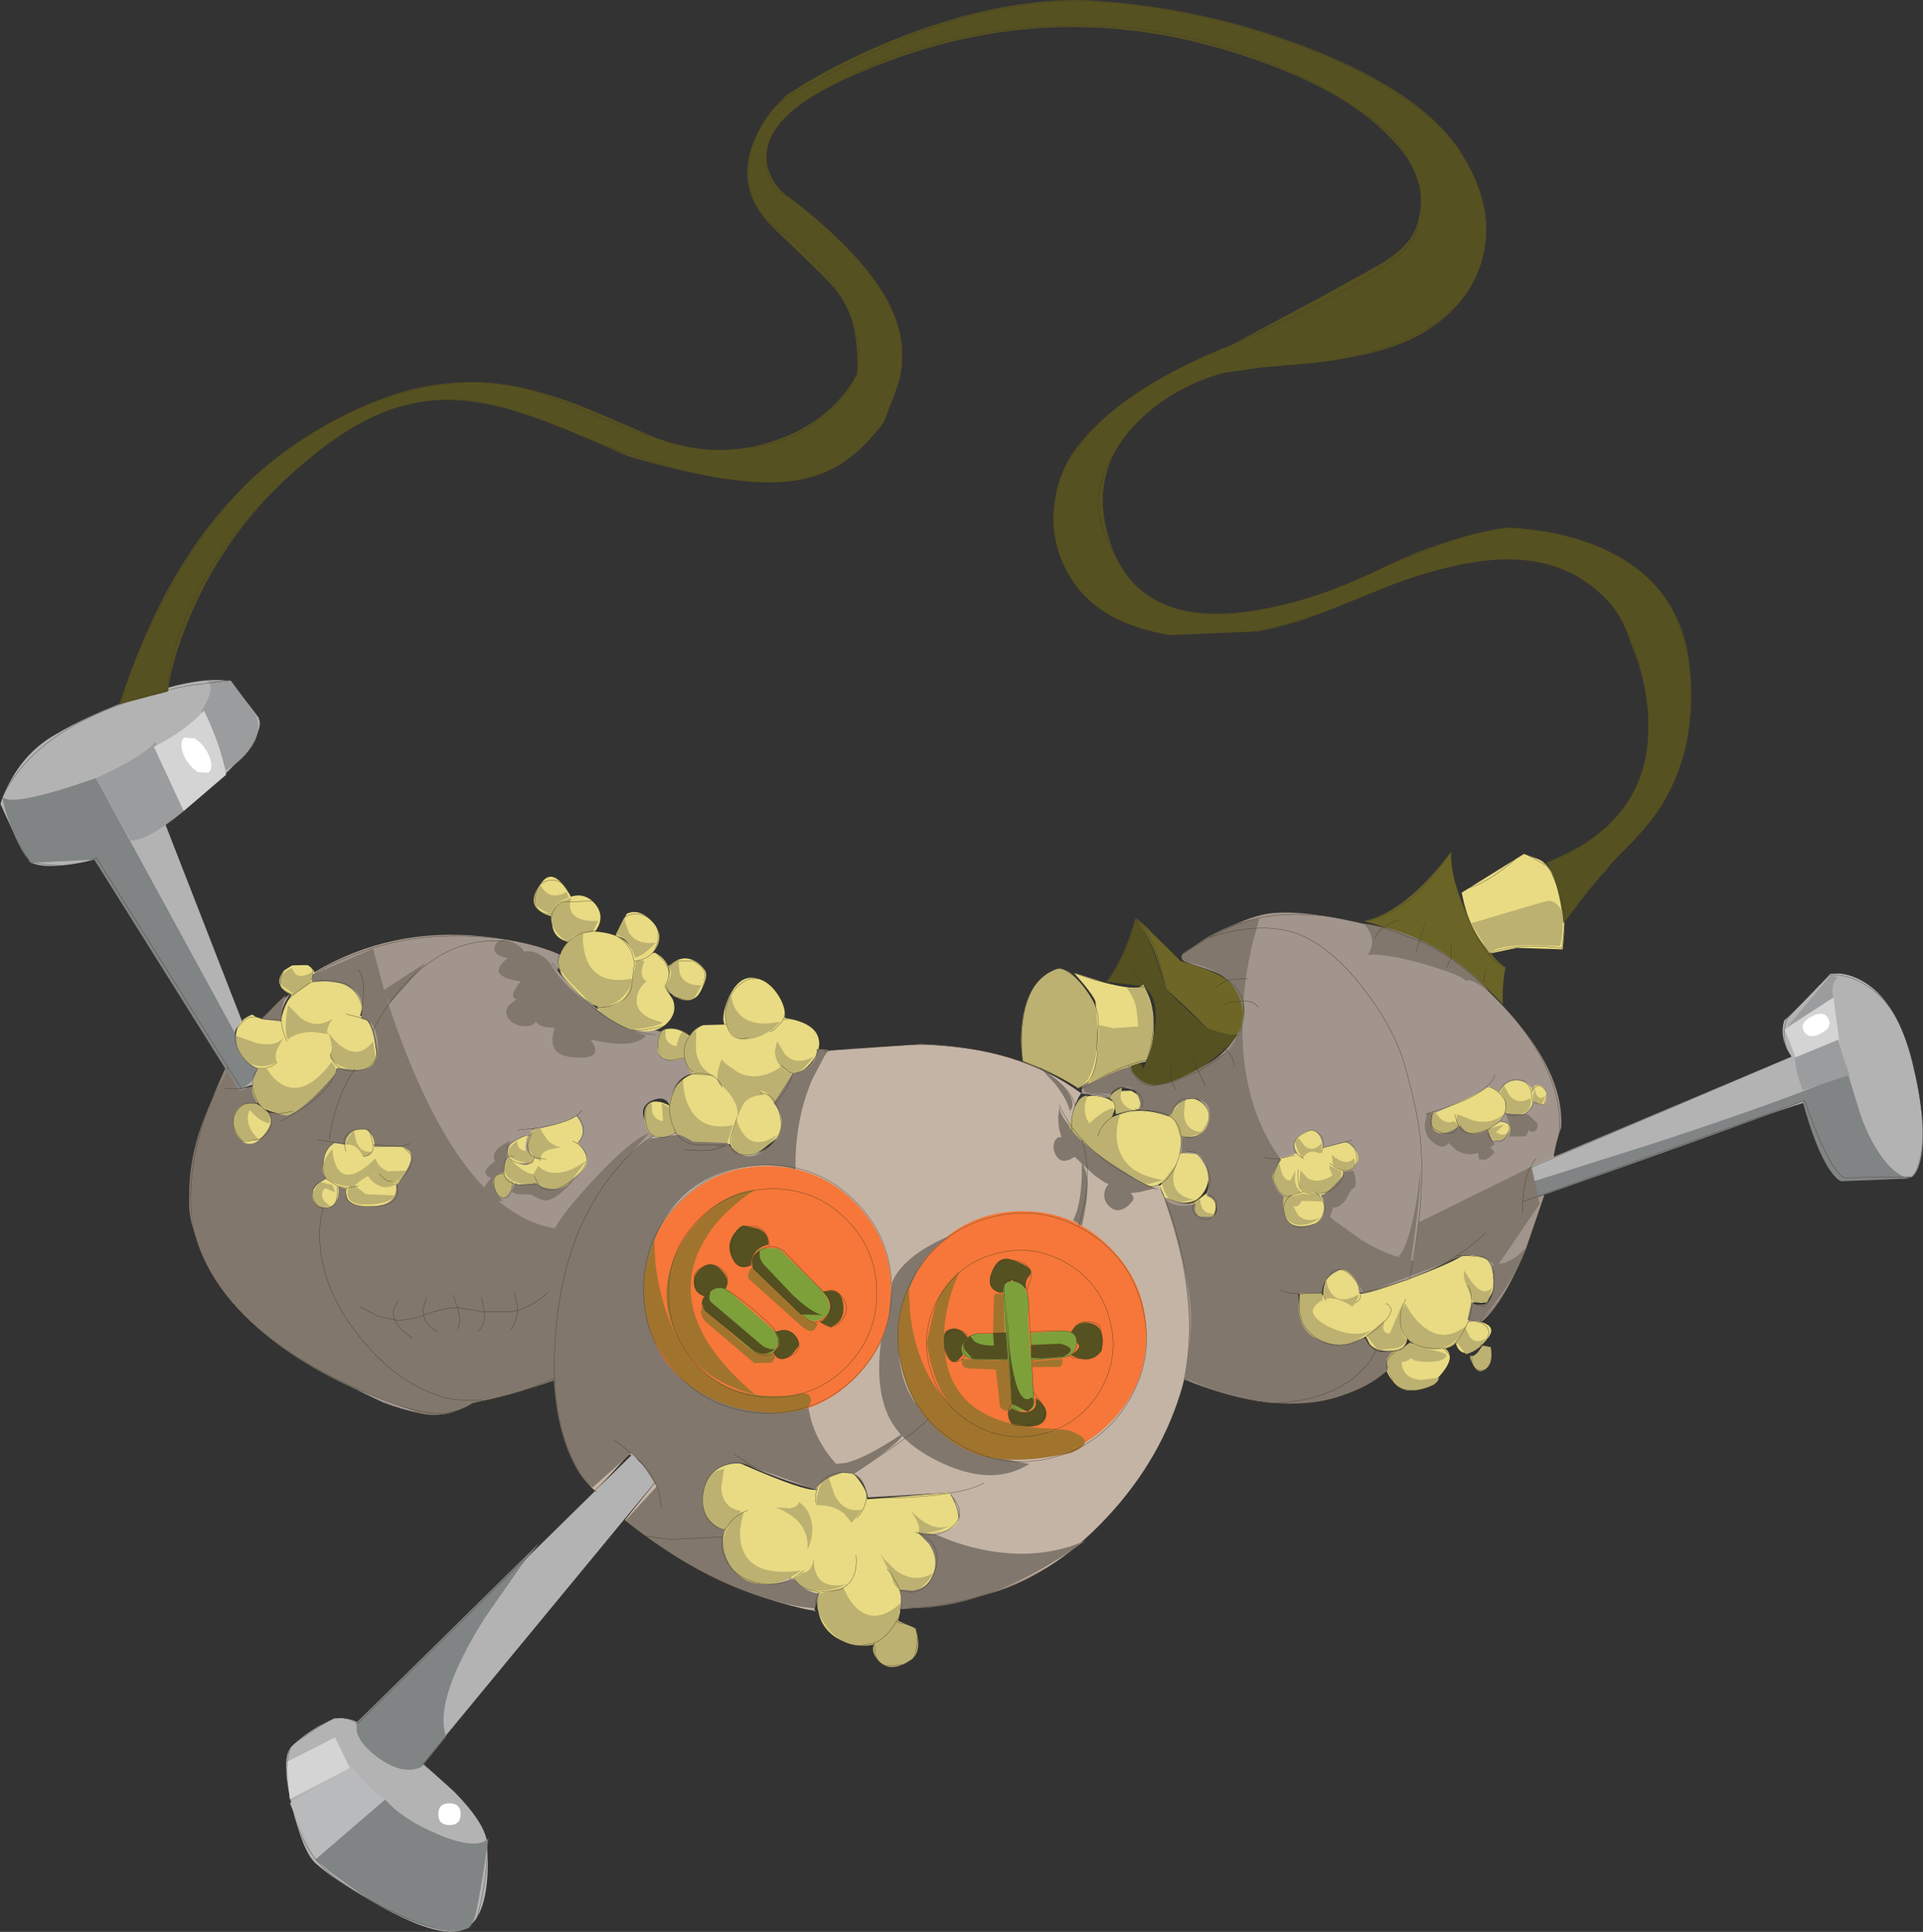 <svg viewBox="0 0 318.39 319.9" xmlns="http://www.w3.org/2000/svg" xmlns:xlink="http://www.w3.org/1999/xlink"><rect x="0" y="0" width="318.39" height="319.9" fill="#333333" stroke="none"/><use transform="translate(.02 .005)" width="318.35" height="319.9" xlink:href="#a"/><defs><g id="a"><path d="M12.45 75.2 29.8 74q16.3.55 26.5 8.15-.65.7-1.3 3.05-.3 1.15-.45 2.2l3.4 3.7q4.45 4.15 9.8 6.45L69 96.9l1.25 3.05q1.5 3.85 2.45 7.95 3.2 12.9.4 22.6-3.4 12.05-12.5 21.8-9.5 10.25-20.9 13.05-4.2 1.2-9.1 1.85l-4.1.35-.6-3q3.2.8 4.6-1.25 1.75-2.55 1.85-3.7.3-2.4-3.1-4.7 2.65.55 4.9-.6 2.05-1.05 1.9-2.25-.1-.9-.75-2.45l-.7-1.35-13.6.8q-.95-4.15-3.8-4.15-3.55 0-4.6 2.85-2.7-.55-7-2.15-3.8-1.45-5.3-2.5l-.85.05-2.7 1.05q-2.75 1.5-2.85 3.55-.1 2.8.5 4.25.75 1.75 3 2.4-1.65 3.95 2.05 7.65 1.65 1.65 4.15 1.4l5.05-1.25q1.7 2.35 4.1 2.35l-.45 1.35q-.4 1.4 0 2-16.75-3.3-31.55-15.1l4.75-6q-1.1-3.8-4.1-4.9l-5.55 6.15q-1.15-1-2.5-3.2-2.7-4.45-3.7-10.4-.5-3.55-.5-8.55 0-10 2.55-17.1 2.85-7.95 6.35-12.55 2.7-3.6 7.45-7.1 1.4.6 3.5-.5l2.05 1.65q2.8 1.4 6.65.45.75 1.4 1.45 1.6l2.65-.2q2.4-.3 3.85-2.35 1.65-2.45.15-5.7 1.75-2.4 2.65-5.1 3.65-.8 4-3.8" fill="#c4b4a6" fill-rule="evenodd" transform="translate(122.7 98.9)"/><path d="M24.85 114.8q0 8.5-6 14.5-6 6.05-14.55 6.05-8.5 0-14.5-6.05-6-6-6-14.5 0-8.55 6-14.55 6-6.05 14.5-6.05 8.55 0 14.55 6.05 6 6 6 14.55M61.05 107.65q6.05 6 6.05 14.5t-6.05 14.55q-5.95 6-14.5 6-8.5 0-14.5-6Q26 130.65 26 122.15t6.05-14.5q6-6 14.5-6 8.55 0 14.5 6" fill="#f67739" fill-rule="evenodd" transform="translate(122.7 98.9)"/><path d="M1.65 110.55q-2.2 1.25-3.35-1.6-.7-1.9.55-3.6 1.05-1.45 1.7-1.3l2.25.5q1.8.75 1.7 2.65-1.85.4-2.55 1.9-.3.75-.3 1.45M13.55 114.95l1.5-.15q1.55.2 1.8 2.05.5 3-2.05 4l-1.75-.8q1.15-.65 1.6-2.1.3-.85-.4-2.05l-.7-.95M-2.75 114.65l-1.6-.15-1.75 1.25q-1.75-.6-1.75-2.35 0-1.5 1.4-2.45 1.45-1.1 2.9.2 2.05 1.9.8 3.5M6.8 121.35q1.35-.05 2.15.9.8 1 .55 1.75l-.85 1.1q-.65.8-1.55 1-1.15.25-1.8-1l.85-1 .1-.55-.6-1.95 1.15-.25M47.1 113.8l.05.7-2.4-1.45-1.4 2.1q-.85 0-1.5-.45-1.25-.95-.25-3.25.95-2.2 2.7-1.9l1.1.35q3.35 1.25 2.35 2.4-.6.65-.65 1.5M57.9 120.2q2.55.65 1.75 4.6-1.9 2.4-5.1.65 1.95-1.15 1.15-1.9l-1.15-1.75.75-1.05q1.05-.95 2.6-.55M37.5 122.55l-.65 1.6q.8.45-.8 2.05-1.2 1.2-2.15-1.15-1-2.4.1-3.6 1.9-1.1 3.5 1.1M44.75 133.85l.55.65q.8.6 2 .45 1.9-.35 1.45-2.4 2.2 1.6 1.7 3.2-.65 2.3-5.55 1.25-.95-1.25-.65-2.35l.5-.8" fill="#565121" fill-rule="evenodd" transform="translate(122.7 98.9)"/><path d="M35.5 150.25q.8 2.2.25 3.05-.7 1.05-3.05 1.55-2.25.55-3.45.05 5.1 3.4 1.9 8.05-2.05 3-4.8 1.45l.1 1.1-.15 2.6q-.75 3.8-4.05 4.7-4.2 1.15-7-.85-3.05-2.2-2.5-7.05-1.7-.4-3.3-1.6l-1.3-1.1q-.9.75-2.55 1-3.4.5-7.3-2.3-2.85-3.75-.6-7.05l.3-.35q-.9.5-1.55.45-1.05-.15-2.1-2.4-1-2.2-.8-3.45.4-1.7 1.9-3.2 2.05-1.9 4.6-1.4 10.8 4.75 12.55 4.25.1-1.55 1.95-2.4 1.4-.6 2.95-.6 1.05 0 2.25 1.8 1.2 1.7 1.1 2.8l13.75-1.1.9 2" fill="#e8db83" fill-rule="evenodd" transform="translate(122.7 98.9)"/><path d="M28.9 170.75q1.1 3.95-.8 5.2-3.4 2.3-5.35.15-1.1-1.15-.9-2.35l.4-.95q1.1-.15 2.1-1.25l1.25-2.25 3.3 1.45" fill="#bcb170" fill-rule="evenodd" transform="translate(122.7 98.9)"/><path d="M7.2 69.65q6 .95 5.7 4.6-.15 1.45-1.35 2.9Q10.3 78.65 8.8 79l-3.35 4.6q2.25 3.65.35 6-4 3.4-6.2 2.5l-1.15-.95-.3-.6-3.45.1-2.95-.2q-2.9-.7-3.4-4.65-.5-3.75 1.65-5.7 1.15-1 2.3-1.25-2.85-1.75-1.75-4.3 1.05-3.05 3.15-3.7l3.5-.1q-.55-1.6.8-4.6Q-.45 62.9 1.8 63q2.35.1 4.1 2.55 1.55 2.25 1.3 4.1" fill="#e8db83" fill-rule="evenodd" transform="translate(122.7 98.9)"/><path d="M-15.75 86.9q-.55-3.45 1.65-3.4 1.1 0 2.3.75l-.1 1.35q.1 1.65.9 3.05-4.2 2.15-4.75-1.75M-9.25 76.3l-2.35.4q-2.35-.1-2.4-2.45-.15-2.6 1.95-2.8 1.9-.2 3.55 1.2-1.9 2.2-.75 3.65M72.95 88.5q.4 1.7-.25 3.9-.65 2.1-2 3.55-1.45 1.6-2.95 1.6-10.5-4.85-13-9.85-.1-1.5.4-2.85 1-2.8 4.2-2.2 3.15.6 2.3 2.65l-1.05 1.55.15-.2q.85-.65 1.95-1.05 3.5-1.3 8.05.35 1.75.65 2.2 2.55" fill="#e8db83" fill-rule="evenodd" transform="translate(122.7 98.9)"/><path d="M70.1 99.6q-.15-.95-.95-2.05 2-1.45 3.5-5.55 2.7-.9 4.1 1.25.65.95.65 2.5 0 1.9-1.3 3.4-1.15 1.35-3.7 1.05l-2.3-.6M71.45 84.6q.9-1.45 2-1.65 1.4-.25 2.7.6 1.4.95 1.4 2.4 0 1.6-.75 2.6-.85 1.05-2.25.9-1.2-.1-1.85-.7l-.35-.55q0-1.75-1.6-2.25l.7-1.35M61.2 82.95l.7-1.15 2.65-.1q2.7 1.4 1.15 3.15l-3.5.65-1-2.55" fill="#e8db83" fill-rule="evenodd" transform="translate(122.7 98.9)"/><path d="m75.05 100.25 2.05-1.6q.7-.35 1.2 1.1.55 1.4.05 2.4t-1.1 1q-.65 0-1.9-1.15-1.1-1-.8-1.5l.5-.25" fill="#e8db83" fill-rule="evenodd" transform="translate(122.7 98.9)"/><path d="m-14.5 146.8-38.2 46.3 5.2 4.7q5.2 5.3 5.45 8.6.9 15.45-6.8 14.55-4.6-.5-12.45-5.1-6.15-3.55-9.1-6.15-2.15-1.85-4-9.55-1.9-8.05 0-9.9 1.7-1.7 4.5-3.35l2.5-1.25 1.3-.05q1.5.1 2.5.65 3.6-3 45.6-44.35l1.75 1.85q1.75 2.1 1.75 3.05" fill="#b3b3b4" fill-rule="evenodd" transform="translate(122.7 98.9)"/><path d="m47.45 119.25 1.1 14.25q0 1.25-1.75 1.25-2.75 0-2.5-1.9l-.95-17.7.15-1.1q.5-1.1 2.05-.65 2.55.65 1.9 5.85M2.65 108.3q.05-.45 1.85-.55l1.75.1 7.3 7.1q1.9 2.7.5 4-1.45 1.25-2.9.75-6.35-5.05-7.6-6.5-1-1.1-1.15-1.9-.2-.9.25-3M-5.45 115.45q.65-1.1 1.9-1.15l1.1.2 8.1 7.1.5.95q.3 1.15-.7 2.25-1.55 1.75-2.8.8l-8.4-7.5q-.75-1.05.3-2.65" fill="#7da03b" fill-rule="evenodd" transform="translate(122.7 98.9)"/><path d="m44 121.95.3 4.4-5.9-.15q-2.45-.6-1.75-2.5.3-.8 1.15-1.35l.8-.4H44M47.9 121.8l5.75-.35.9.2q.9.45 1 1.55.15 1.75-1.9 2.7l-5.55.45-.2-4.55" fill="#7da03b" fill-rule="evenodd" transform="translate(122.7 98.9)"/><path d="m72.9 59.45 4.5-2.95q5.2-3.1 8.95-3.95 5.1-1.1 15.7 1.3 11.55 2.6 16.85 7.05 17.6 14.85 16.85 26.9-1.2 3.55-1.2 5.15l-3.65 1.25-.7 2.3q-.7 2.5-.6 3.6l3.4-1.15-3 8.7q-3.75 9.25-7.3 12.2l-2.5.25.9-3.15q2.6 1.2 3.25-1.15.75-2.7-.2-4.85-1.3-2.95-5.4-1.85-4.5 2.55-10.35 4.55-5.3 1.8-6.1 1.5-.15-3.9-3.25-3.9-1 0-1.9 1.05-1.05 1.15-1.15 2.7l-3.3.4-.6-.15v1.7q.1 2 .9 3.45 2.4 4.7 10.05 2.3.65 1.3 2.1 2.35l2.9-.25q-.5.2-.85.7-.7 1-.2 2.6-5.6 4.05-11.3 5.05-9.55 1.6-22.4-3.65 2.75-12.45-3.3-30.15 2.9 1.4 5.05.9l-.25 1q.15 1.15 2 1.6 1.35.15 1.9-.9.45-.95.05-1.7l-1.65-1.6q.75-2.7-.3-4.55-.85-1.55-1.5-1.9l-2.65-.2.2-2-.1-.85q3.15 1.05 4.45-1.85.95-2.05-.85-3.65-1.75-1.6-3.2-.65-1.15.7-1.55 1.85l-.15 1q-3.45-1.1-5.75-1 .7-1.45.6-2-.15-1.05-2.45-1.55-2.1-.5-2.55.5l-.1 1.15-4.9-.8.25-1.5 7.85-3.3.3 1q.45 1.05 1.35 1.7 2.95 2 9.05-1.35 7.6-4.15 8-9.85.45-5.85-7.6-7.7-1.7-.55-2.35-1.2l-.25-.5" fill="#a1958d" fill-rule="evenodd" transform="translate(122.7 98.9)"/><path d="M88.95 92.8q.8.15 3.15-.8-.4-.5-.5-1.15-.15-1.35 1.7-2.25 1.75-.9 2.55.8.4.8.45 1.8l3.9-1q2.45 1.65 1.85 3.25-.7 1.55-2.35 1.55-.4 3.3-3.8 3.95 1 1.65.25 3.5-.85 2.15-3.95 1.7-2.85-.4-2.6-2.65l.8-2.15q-.9-.3-1.55-1.3-1.25-1.95.1-5.25M115 85.35q8.6-3.8 8.7-4.45 1.9 1 2.15 1.25.85.75.75 2.4-.1 1.8-2.8 3.3-2.65 1.55-4 .9-1.05-.5-1.2-1.1v-.45q-.35 2.35-2.6 1.4-1.55-.6-1.75-1.8-.15-1 .75-1.45" fill="#e8db83" fill-rule="evenodd" transform="translate(122.7 98.9)"/><path d="M129.6 80.25q1.5.55 1.55 2.3.1 1.75-1.05 2.65-.9.75-2.35.4l-1.25-.55q-.15-3-1.1-3.1 1.65-2.65 4.2-1.7M124.1 87.8l1.55-1q2.8.5 1.05 2.2-2.5 1.8-2.8.5l.2-1.7" fill="#e8db83" fill-rule="evenodd" transform="translate(122.7 98.9)"/><path d="m131.05 81.8.1-.5q.2-.55.7-.55.55 0 1.05.45l.5.85q0 2-.8 2-.4 0-.9-.45l-.4-.5-.25-1.3M92.5 115.65l3.9-.1q0-1.05.35-2.15.65-2.1 2.3-2.15 1.7-.1 2.6 1.5.65 1.1.65 2.4 0 .75 7.45-1.95 7.3-2.7 9.55-4.1l1.75-.15 1.7.2q1.8.75 1.9 4.95-.65 2.5-2.1 2.75l-1.3-.25-.85 3.55q-1.35 3.7-3.85 4.25-2.55.6-4.65-.45l-1.65-1.25q-.1 2.1-3.25 2.1-2 0-2.95-1.15l-.6-1.2q-1.65.75-3.65 1.1-3.95.7-5.45-1.35-1.6-2.05-1.9-4.5l.05-2.05" fill="#e8db83" fill-rule="evenodd" transform="translate(122.7 98.9)"/><path d="M116.55 124.4q1.75 1.25-.45 4-2.15 2.7-4.9 2.95-2.05.15-3.4-1.65-1.2-1.55-1.05-2.8.05-.8.65-1.55l.65-.55.8.25q1.05-.05 1.95-1.55l2.05.55 3.7.35M123.45 120.4q1.7.9-.55 3.1-.8.9-1.8 1.35-2.05.9-2.75-1.2 1.15-1.6 1.85-3.55l1-.2q1.2-.1 2.25.5" fill="#e8db83" fill-rule="evenodd" transform="translate(122.7 98.9)"/><path d="M122.7 128.1q-.9.3-1.6-1.15-.75-1.5-.15-1.35.7.15 1.75-1.7l1.4.25q.55 3.15-1.4 3.95" fill="#bcb170" fill-rule="evenodd" transform="translate(122.7 98.9)"/><path d="M193.75 96.05H182.4q-.35.15-1.35-1.35-1.9-3-4.95-11.05-5.6 1.7-26.8 9.2l-20.1 7.1.45-2.9q.6-2.9 1.25-2.85l43-18.15q-2.1-3-1.2-6 1.85-1.55 7.6-7.7l1.55-.05q1.9.2 3.7 1.2 5.8 3.2 8.35 13.5 2.5 10.25 1.45 15.7-.55 2.7-1.6 3.35" fill="#b3b3b4" fill-rule="evenodd" transform="translate(122.7 98.9)"/><path d="M107.25 52q5.15-2.95 10.3-9.9-.25 4.7 3.2 11.45 3.2 6.2 5.85 7.75-.65 2.6-.5 6.15-2.3-2.65-6.35-5.65-8-6.05-16.7-8.2l1.1-.25q1.45-.4 3.1-1.35" fill="#6b6427" fill-rule="evenodd" transform="translate(122.7 98.9)"/><path d="m65.3 53.1 1.8 1.5 5.65 5.65q8.45 2.2 10.15 5.8.8 1.7-.2 5.3-.8 2.75-5.75-.1-3.25-3.55-6.65-6.3-1.25-5.45-3.25-9.2L65.3 53.1" fill="#6d6627" fill-rule="evenodd" transform="translate(122.7 98.9)"/><path d="m66.6 64.4-6.15-.75Q63.35 60 65.3 53.1q2.35 2.55 5 11.85l6.65 6.3q4.45 1.65 5.35 1.05-.95 1.55-3.55 3.65-2.75 2.25-5.55 3.6-7.5 3.55-8.8-2.2 1.8-.65 2.2.7 1.15-2.65 1.75-5.65 1.1-6-1.75-8" fill="#565121" fill-rule="evenodd" transform="translate(122.7 98.9)"/><path d="M46.65 76.85q-.55-3.15-.1-6.6.9-6.95 5.7-8.7 1.85-.45 4.45 2.95 2.45 3.2 2.35 5.05l-.3 6.25q-.7 4.75-2.95 5.5-2.2-1.5-5.9-3.1l-3.25-1.35" fill="#bcb170" fill-rule="evenodd" transform="translate(122.7 98.9)"/><path d="m67 76.6-10.45 4.05q.85-.4 1.55-2.35 1.4-3.9.55-11.4-.35-.9-1.95-2.85l-1.6-1.85 4.9 1.55q5.15 1.4 6.6.65 1.35 2 1.65 5 .4 3.7-1.25 7.2M119.3 48.9l10.3-6.4 2.05.75q1.05.3 1.85 1.3 3.65 4.3 2.5 13.75l-7.6-.25-4.25.9q-3.7-3.8-4.85-10.05" fill="#e8db83" fill-rule="evenodd" transform="translate(122.7 98.9)"/><path d="M-114.1 23.05q6.15-3.7 14.6-6.65 9.9-3.45 14.95-2.5l4.7 6.05.2.75q0 1.1-.9 2.75-3.1 5.3-14.8 14.1l12.85 33-.85.55q-.75.85-.4 2.2.85 3.85 3.75 4.75-.75 1.05-.85 2.65l-1.9.65-23.9-38q-8.2 2-11.1.5-1.5-2.3-3.3-6.15l-1.6-3.45q.45-1.75 1.75-4 2.55-4.6 6.8-7.2" fill="#b3b3b4" fill-rule="evenodd" transform="translate(122.7 98.9)"/><path d="m-29.9 59.2-.5 2.65q3.5 4.25 7.95 7.25 3.6 2.45 5.1 2.55l2.55-.1 2 .5-.85 1.95q-.6 2.05 1 2.45l3.4-.15 1.55 2.55q-2.45.25-3.55 2.8l-.55 2.6q-.75-1.9-3-.9-3.05 1.35.3 5.8-11.6 8.25-15.25 25.2-1.8 8.5-1.3 15.35-10.7 3.5-13.35 3.5l-1.85 1.1q-1.25.65-2.6.9-3.8.65-10.5-1.9-16-7.5-23.25-14.85-5.35-5.45-8.1-13.8-1.85-5.7 1.15-15.8 1.6-5.5 4.05-10.6l.1-.2 2.65 3.3 1.6-.25 1.15 2.65q-3.6 0-4.05 2.45-.35 2.15 1.55 3.95 3.7.55 4.45-2.1.1-2.7.6-2.55 2.8 1.15 6.75-2.7 3.05-3 3.9-5.2 1.25 1.2 3.7.65 2.3-.5 2.6-1.6.35-1.15-.1-3.35-.55-2.7-2.15-4.9-.85-4.25-4.55-4.9-1.15-.2-2.45 0l-1.05.25q-.5-.55.1-1.65 12.55-7.5 27.9-5.95 7.7.8 12.9 3.05" fill="#a1958d" fill-rule="evenodd" transform="translate(122.7 98.9)"/><path d="m-79.25 69.65 4.55-4-.85 1.6q-.8 1.85-.4 2.75l-3.3-.35" fill="#a1958d" fill-rule="evenodd" transform="translate(122.7 98.9)"/><path d="m-79.95 84.15.6.2q.7.4 1.25 1.4.75 1.4-.95 3.35-1.65 2.05-3.45 1.05-1.75-1-1.55-2.9.2-1.6 1.35-3 .85-.95 1.85-.6l.9.5" fill="#e8db83" fill-rule="evenodd" transform="translate(122.7 98.9)"/><path d="M-63.1 69.25q2.35.6 2.75 7-.15 1.4-2.1 2.05-2 .65-4.05-.4l-3.8 4.8q-2.95 3.1-4.85 2.65-1.85.25-3.4-.5-3.15-1.5-1.6-6.5-2.9-1.55-3.4-4.7-.6-3.35 2.6-4.55 1.45 1.15 4.85.7.2-1.45 1.05-3 1.75-3.05 4.95-3.35 3.7-.4 5.9 1.7 2.1 2 1.1 4.1" fill="#e8db83" fill-rule="evenodd" transform="translate(122.7 98.9)"/><path d="m-75.7 61.8 1.35-.85 2.6-.05q1.75 1.1.95 2.85l-1.05.45q-1.3.7-2.3 1.75-3.65-1.45-1.55-4.15M-17.75 61.8l-.05.95q-.05 1.15-.5 2.1-1.3 3.05-5.15 3-2.1-.8-4.25-2.9-1.95-1.95-2.35-3.25-.05-1.8.75-3.5 1.65-3.4 6.05-2.75 4.5.6 5.45 3.55.45 1.45.05 2.8" fill="#e8db83" fill-rule="evenodd" transform="translate(122.7 98.9)"/><path d="M-18.95 52.4q2.1-.95 4.2 1.3 2.15 2.25.4 4.8-1.45 2.4-3.3 1.55-.55-3.65-3.15-3.95l1.85-3.7" fill="#e8db83" fill-rule="evenodd" transform="translate(122.7 98.9)"/><path d="m-17.85 59.7 3.6-.85q2.45 1.35 2.3 3.7-.1 1.2-.65 2.1l1.25 1.9q.9 2.25-1.05 4.1-2.65 2.35-7.4.2l-3-1.7-1.2-.9q3.95-.9 5.15-2.3t1-6.25M-28.5 57.1q-3.05-.7-2.8-3.85.15-2.35 2.4-3.4t3.95.2q1.5 1.2 1.65 2.75.05 1.35-.9 2.55-.9.1-2.7.95l-1.6.8" fill="#e8db83" fill-rule="evenodd" transform="translate(122.7 98.9)"/><path d="m-8.1 66.5-2.35-.45-1.4-.55-.75-.85q1.1-2.4.55-3.4l.75-.75q1.05-.75 2.2-.7 1.75.15 3.05 1.9.6.75-.25 2.7-.85 2-1.8 2.1M-32.85 47q1.95-2.3 4.7 2.65-.7.2-1.45.7-1.4.95-1.65 2.45-1.4-.2-2.35-1.05-1.8-1.65.75-4.75M-27.05 90.3q1.45 1.8 1.55 2.8.05 1.8-3.1 3.6-3 1.75-4.4 1l-.7-.7-.15-.35q-4.05 1.6-5.25-.7-.75-1.45-.1-2.45l.85-.7q3.1 2.5 4.15-.1-1.05-.45-.9-2.45l.35-1.95q6.15-1.4 7.45-2.4 1.95 2.5.25 4.4" fill="#e8db83" fill-rule="evenodd" transform="translate(122.7 98.9)"/><path d="m-40.6 95.75 1.25-.45.5.75 1.25 1q-1.2 2.55-1.95 2.4-.65-.1-1.25-1.3-.65-1.35.2-2.4" fill="#bcb170" fill-rule="evenodd" transform="translate(122.7 98.9)"/><path d="M-35.25 88.95q-.7 2.1-.25 2.85l1.3.9q-1.3 1.35-2.85 1.05-1.6-.35-1.6-1.85 0-1.25 1.7-2.2l1.7-.75M-65.5 91.15l-.05-1.45q.4-1.55 2.75-1.95 2.2-.35 1.7 3.15l5.15.25q.65-.35 1.1.95.4 1.35-.15 2.2l-2.3 2.75q.8 2.55-.65 3.2-1.25.55-3.55.6-2.55.05-3.45-.8-.8-.85-.65-1.7l.35-.65q-2.75-.1-3.65-2.05-.65-1.5-.15-3.3.55-1.85 1.6-1.85 1.4 0 1.95.65" fill="#e8db83" fill-rule="evenodd" transform="translate(122.7 98.9)"/><path d="M-70.4 100.35q-.95-2.1 0-3.25.9-1.05 1.6-.6l1.65.9-.3 2.95q-.4.9-1.2 1.2-1.05.4-1.75-1.2" fill="#e8db83" fill-rule="evenodd" transform="translate(122.7 98.9)"/><path d="M110.85-59.5q1.25-1.85 1.65-5 .75-6.7-7.1-13.6-8.85-7.75-26-12.75-31.95-9.3-63.25 5.55Q4.45-79.75 4.2-73.2q-.1 2.3 1.25 4.4 1.05 1.65 2.3 2.4 16.75 12.8 18.7 23.35.65 3.8-.5 7.9l-2.35 6.2q-3.15 4.1-6.1 6.2-3.45 2.5-7.9 3.3Q.2-17.7-18.85-23.4q-10.35-4.65-15.65-6.5-7.4-2.55-13.1-2.75-6.35-.25-12.35 2.3-6.25 2.7-13.35 8.9-12.1 10.5-18.05 24.85-3 7.15-3.55 12.2l-8.05 2.1q6.7-20.7 17.9-33.2 9.9-11.1 24.75-17.05 12.1-4.85 24.4-2.05 4.6 1 10.55 3.4l10.15 4.35q9.95 4.25 20.05 1.15 9.8-3.05 14.35-11.25.4-8.35-2.75-12.85-1.35-2-4.45-4.95l-6.75-6.5q-6.7-6.55-2.85-14.9 1.15-2.65 3.25-5.1l1.9-1.95 4.05-2.5q5.25-3 11-5.5 18.2-7.9 34.05-7.7 19.6 1 37.55 8.05 18.2 7.15 24.55 16.6 6.2 9.25 4.05 17.9-2 8-10.15 12.7-6.15 3.55-18 4.85l-8.6.75-6.25.9q-8.35 2.35-14.1 8.05-8.85 8.75-4.25 21 4.6 12.3 21.2 10.6 10.9-1.15 23.5-7.35 6.7-3.3 13.95-5.3 5.85-1.55 7.65-1.4l4.95.6q5.15.85 9.4 2.65 13.35 5.75 14.9 19.35 1.55 14.5-5.4 24.6-2 2.85-5.3 6.1-2.75 2.75-3.05 3.45-1.1 1-4.2 5l-2.9 3.8q-.75-6.85-2.85-10.1 16.85-6.5 16.9-22.3.05-5.05-1.65-10.7l-2.05-5.45q-1.55-4.3-6.15-7.65-7.8-5.75-20.25-3.4-6.1 1.15-12.65 3.65l-10.6 4.3q-6.1 2.35-11.25 3.3l-14.6.6q-14.55-2.4-18.3-13.3-1.55-4.5-.7-9.35.75-4.65 3.35-8.15 4.35-5.9 13.1-11.1 6.05-3.6 12.65-6.1l15.8-8.45 9.35-5.2q3.3-2.15 4.6-4.1" fill="#565121" fill-rule="evenodd" transform="translate(122.7 98.9)"/><path d="M34.7 105.7q-6.05 3.7-8 12.7-1.9 8.95 2 14.85 6.3 6.4 9.4 7.9 1.85.95 9.6 2.35-5.5 3.5-13.1.45-5.65-2.3-8.55-5.75-4.2-4.95-2.9-15 1.05-2.45 1.35-4.55l.5-5.25q1.3-3.1 5.6-5.7 2.2-1.3 4.1-2M51.85 91.8q-.3-.9.05-1.7t1.15-.7q-.6-1.5-.55-3.5l.2-1.65q-.15 2.55 6.95 8.05 6.5 4.95 8.95 5.55l-2.7.65-1.45.15q.95.8.1 1.6-2.05 2.25-3.75.45-.65-.65-.7-1.65 0-1.05.75-1.9-.65-.1-2.55-1.6l-3.1-2.9q-2.5 1.65-3.35-.85" fill="#81776c" fill-rule="evenodd" transform="translate(122.7 98.9)"/><path d="M-6.2 90.65q-4.15-.2-5.3-3-1.2-2.75.2-5.6l1.65-2.3.1 1.45q.25 1.75.85 3.05 2.05 4.25 7.35 3.15l-.95 2.95-3.9.3M-8.2 79q-.8-1.15-1.1-2.65-.55-2.95 1.85-4.6L-7.5 75q.5 3.4 3.3 4.3l-4-.3" fill="#bcb170" fill-rule="evenodd" transform="translate(122.7 98.9)"/><path d="m-3.25 76.5.7.75 2 1.4q3.4 1.7 7.1-.9 1.05.8 1.9 1.2L5.4 83.8q-.95-1.8-1.8-2l-7-.95q-1.2-.85.15-4.35M5.15 71.6l-.35.15Q3.3 72.8 1.65 73.1q-3.35.65-4.2-2.9-.3-1.95.25-3.3l.65-.95.15.9q.3 1.1.95 1.9 2.1 2.6 7.05 1.5L5.15 71.6M5.95 73.5l1.3 2.2q1.85 1.9 4.7.4-1.45 1.9-2.4 2.45-1.45.75-2.75-.6-1.25-1.2-1.2-2.95l.35-1.5M-.75 86.45l.3.95Q0 88.45.6 89.15q2 2.2 5.35-.15-4.3 5.35-7.3 2.3-.6-.85-.05-2.95l.65-1.9M-16.05 85.9q0-2.05 1.2-2.2l.1 1.4q.35 1.45 1.8 1.65l-.2-3 1.55.9-.05 1.5q.05 1.65.6 2.4-.65.6-2.05.75-1.5.1-2.15-.6-.8-.9-.8-2.8M-9.7 72.05q.3-.1 1.2 1l-.45.9q-.45 1.2-.35 2.25-3.1 1.3-4.25-.8-.45-1.4-.1-2.6.35-1.1 1.15-1.2l-.05 1.15q.3 1.3 1.8 1.6l.45-1.45q.3-.75.6-.85" fill="#bcb170" fill-rule="evenodd" transform="translate(122.7 98.9)"/><path d="m-3.45 80.6 4.1.1q3.1 1 3.05 1.7-2.2.1-3.15 1.25-.4.45-1.25 2.65.65-2.6-2.75-5.7M57.3 82.5l-.4 1.65q-.15 1.9.8 2.95 2.3-2.25 3.9-2.5.15 1.3-.45 1.5l1.55-.45-.35 1.5Q62 88.9 62.3 90.5q.95 5 7.6 6l-2.4.65-.85-.15q-9.6-5.4-12.4-9.35.75-2.8 1.25-3.7.65-1.35 1.8-1.45" fill="#bcb170" fill-rule="evenodd" transform="translate(122.7 98.9)"/><path d="m63.05 81.15-.25 1.5q.15 1.6 2.05 2.25l-2.85.7q.05-2.15-1.1-2.65.25-.7 1.25-1.3l.9-.5M73.55 82.85l-.25 2.75q.25 2.8 2.95 2.95-1.25.75-2.65.8l-.95-.05q-.75-3.15-1.75-3.35.3-.65 1.5-1.95l1.15-1.15M72.2 93.7l-.35.8q-.35 1-.3 1.85.05 2.8 3.45 3.4l-2.45.45q-1.3-.15-1.8-.6l-.8-1.5-.35-1.1 2.6-3.3M75.95 99.55q.2 2.6 2 2.45.6.9-.85 1.1-.9.1-1.95-1.25l-.8-1.35 1.6-.95M-2.85 144.1l.1.15-.1.05v-.2m0 .2-.45 3.1q.15 3.4 3.3 3.9l-2.75 3.15q-1.2-.15-2.25-1.1-2.15-1.85-1.15-5.75.6-2.15 2.1-2.95l1.2-.35" fill="#bcb170" fill-rule="evenodd" transform="translate(122.7 98.9)"/><path d="m.4 151.5-.4 1.75q-.4 2.15.05 3.8 1.35 5.3 9.9 4.1Q1.9 166.9-2.5 159.3q-1.2-2.7.35-5.45 1.3-2.4 2.55-2.35M12.05 159.05q-.1 1.55.4 2.7 1.2 2.55 5.15 1.65-6.05 2.65-8.85-.85l1.5-1.05q1.35.05 1.8-2.45" fill="#bcb170" fill-rule="evenodd" transform="translate(122.7 98.9)"/><path d="m12.9 165 4-1.05.6 1.25q.75 1.4 1.75 2.3 3.15 2.75 7.35-1.1-.85 3.65-1.8 5.05-1.65 2.3-4.95 2.15-3.5-.1-5.8-3.25-2.15-2.95-1.15-5.35M29 164.45l-2.8-.15q-.95-.65-1.15-1.75l-.5-1.3-.4-.65-1.1-2.2.65.9 1.85 1.8q3.1 2.3 6.3.45-1.25 2.1-2.85 2.9M28.25 151.4q3.4 3.55 6.4 2.3-3.25 1.6-5.4 1.15.8-.7-1.2-3.65l.2.2M14.4 145.5l1.05 3.15q1.6 3.05 4.6 2.4l-1.75 2.2-1.25-1.5q-1.75-1.5-4.6-1.4 0-1.9.7-3.35.55-1.4 1.25-1.5M5.65 150.7l2.4.15q1.45-.25 1.45-1.05 1.7 1.05 2.15 3.3t-.7 4.65q.35-3.4-2.45-5.55-.9-.65-1.95-1.15l-.9-.35" fill="#bcb170" fill-rule="evenodd" transform="translate(122.7 98.9)"/><path d="M2.3 98.15Q.8 99-1.05 100.6q-3.75 3.2-5.6 6.9-6 11.9 8.95 24.5-8.55-2.05-12.4-8.6-3.15-5.45-1.95-11 1.1-5.05 5-9.2 4.3-4.6 9.35-5.05" fill="#a1742e" fill-rule="evenodd" transform="translate(122.7 98.9)"/><path d="m-14.45 105.8.25 4.5q.65 5.3 2.4 9.65 5.6 13.8 20.4 12.15 2.85-.8 2.95.75.05 1.5-2.05 1.9-15.75 2.85-23.75-11.35-2.65-5.4-1.7-12.05l.9-4 .6-1.55" fill="#a1742e" fill-rule="evenodd" transform="translate(122.7 98.9)"/><path d="m-6.45 117.4 3.85 3.6q4.1 3.65 5.15 4.15l2.8.15.25.35q.05.45-.55 1.1l-2.9.05-8-6.8q-.8-.8-.8-1.75l.2-.85M1.85 110.75 10.2 119q1.05 1.05 2.25 1.05l.15.4-.45.8q-.65.65-2.1-.5l-8.7-7.8q-.45-.45 0-1.35l.5-.85M36.1 111.65l-.05.2q-3.2 7.35-2.25 13.8 1.75 11.95 18.75 12.05-10.15 2.2-15.5-1.6-5-3.55-6.3-12.6 1-5.3 1.8-7.3 1-2.1 3.55-4.55" fill="#a1742e" fill-rule="evenodd" transform="translate(122.7 98.9)"/><path d="M27.95 118.4q.55 5 2.35 9 5.7 12.75 21.65 10.55 1.8-.55 4.05.8 2.3 1.35-1.3 2.9-9.15 2-14.7.55-4.8-1.25-8.75-5.55-3.85-4.25-4.95-10.3-1.2-6.5 1.45-12.15l.2 4.2M42.45 115.3l1 .3.15 6.3-1.9-.1.15-5.65q0-.7.3-.85h.3" fill="#a1742e" fill-rule="evenodd" transform="translate(122.7 98.9)"/><path d="m42 126.4 2.2.05.6 7.1q.2 1.1-.65 1.15-.55.05-1-.3l-.3-.35-.85-7.65" fill="#a1742e" fill-rule="evenodd" transform="translate(122.7 98.9)"/><path d="m44.2 126.45.3 1.55-6.75-.3q-.95 0-1.2-.8l-.05-.8 7.7.35M48.25 126.5l4.95-.4q.1 1.4-.75 1.35h-4.3l.1-.95" fill="#a1742e" fill-rule="evenodd" transform="translate(122.7 98.9)"/><path d="m3.1 108.2-.05.75q.1.95.9 1.75l4.5 4.75q3.85 3.65 5.6 3.4l-4.2-.1-7.9-7.6L1.8 110q.05-1.25 1.3-1.8M-5.1 115l-.15.65q-.1.7.25 1.05l8.6 7.3q1.6.85 2.15.3-1.55 1.6-3.55.55l-8.2-6.7-.45-1.1q-.15-1.3 1.35-2.05M44.8 133.55l-.9-16.5.55 7.6q1.25 9.8 3.7 7.8.85 1.3-.75 2.4l-2.6-1.3M44.15 126.2l-5.85-.1-1.2-1.35q-.85-1.5.85-2.4l.6.8q1.05.8 3.3.75l-.15-2.1 2.15-.05.3 4.45M48 123.8l4.85-.2q3.2.85.45 2.15l-3.7.3-1.6-.1v-2.15" fill="#544f20" fill-rule="evenodd" transform="translate(122.7 98.9)"/><path d="M-68.35 210.85-70.5 209l11.55-9.95q2.7 3.2 8.65 5.75 6.35 2.7 8.45.75-1.6 10.85-2.25 12.95-.45 1.35-1 1.85l-1.5.5q-6.9 0-16.1-5.9l-5.65-4.1" fill="#818484" fill-rule="evenodd" transform="translate(122.7 98.9)"/><path d="m-74.75 199.7 9.95-6.35 2.1 2.4q2.4 2.6 3.75 3.3L-70.5 209l-4.25-9.3" fill="#b9babb" fill-rule="evenodd" transform="translate(122.7 98.9)"/><path d="m-75.25 192.85 8-4.05 2.45 5.05-9.95 5.2-.5-6.2" fill="#d4d4d4" fill-rule="evenodd" transform="translate(122.7 98.9)"/><path d="M-46.45 201.5q0 1.8-1.85 1.8t-1.85-1.8 1.85-1.8 1.85 1.8" fill="#fff" fill-rule="evenodd" transform="translate(122.7 98.9)"/><path d="M-42.45 169q-8.55 13.65-6.4 19.65l-4.1 5.05q-3.25 1.45-7.5-1.8-2.65-2.05-3.2-4l-.05-1.55 30.3-29.8-2.9 3.65-6.15 8.8" fill="#818484" fill-rule="evenodd" transform="translate(122.7 98.9)"/><path d="m13.8 75.95-2 3.8q-2.95 6.8-2.8 15-1.75-.6-4.8-.7-4.05-.05-7.6 1.3-10.35 3.8-12.7 17.45-.5 13.8 10.45 19.5 4.2 2.2 9.2 2.65 4.45.4 7.6-.7.9 5.9 5.9 10.6l-1.85.65q-2.05.9-3 2.25L1 143.65q-1.65-.45-3.45.05-3.45.95-3.95 5.4-.1 2.75 1.75 4.3.95.8 1.9 1.05-.9 3.6 1.45 6.6 3 3.85 10.05 1.5 1.95 2.25 4.15 2.45l-.7 2.4q-3.5-.15-9.2-2-11.35-3.75-22.15-12.55l5.15-5.6q-2.55-4.35-4.2-5.55l-6.4 5.7q-2.05-1.35-3.8-5.45-3.6-8.3-2.4-22.2 1.25-13.9 8.7-23.4 3.75-4.75 7.2-6.75l4.4-.6q.3-.15 2.55 1.15l5.65.2q1.75 2.1 3.35 2.2Q3.2 92.7 6 89.6q1.65-3.15-.6-5.8l3.05-4.85 2.1-.7q2.05-1.15 1.95-3.45l2 .15-.7 1M34.3 156.05q2.75 1.05 5.7 1.65 9.3 1.9 17-1.5-16.2 11.75-30.6 11.2.2-1.35 0-2.35l-.2-.75 2.3.15q2.5-.4 3.35-2.9t-.8-4.85l-1.8-1.85 2.9.3 2.15.9M85.8 53.2l-1.1 3.95q-1.2 4.95-1.55 9.9-1.2 15.95 6.25 26.1-1.35 2.05-1.4 2.75-.2 1.7 2.15 3.75-.5 2.05.1 3.25 1 1.95 4.75.85 1.7-.75 1.55-2.05l1.65 1.5 4.45 3.2q7.45 4.55 14.25 3.65l-13.8 5.25q-2.45-4.6-4.1-3.85-2.85 1.3-2.85 3.85l-3.95.1.2 1.7q.3 2 1.2 3.45 2.8 4.6 9.75 2.15 1.1 2.7 5 2.2-1.4.8-1.35 1.65l.3.65-.35.75q-2.75 2.85-8.3 4.45-11.1 3.25-25.15-3.05 1.2-8.2.95-11.25-.35-6.55-4.4-18.55 1.7 1.8 5.25.9-.55 1.3.5 2.1l2.2.05q1-.65.65-1.9-.4-1.25-1.55-1.55.55-1.55.1-4.05-.5-2.75-1.9-3.1l-1.9-.2-.4.2v-2.55l2.15-.2q2.25-.7 2.45-3.3.25-2.55-2.5-2.95l-1.7.15.4.05-.55.2q-1.45.6-2.35 2.55-2.05-.75-3.55-.95l-1.15-.05q-.05-1.65-.75-2.85-1.4-2.3-4.35.15L57 82l-.5-1 3.35-1.65q3.55-1.6 4.55-1.45 1.75 3.05 4.45 2.85 3.55-.3 11.85-5.65 1.35-1.45 1.95-3.55.65-2.3.1-4.4-1.45-5.4-9.35-6.8-.6-.45-.45-1l.2-.4 4.1-2.7q4.9-2.7 8.55-3.05M124.35 110.55l1.9-.3q2.25-.75 3.85-2.75-2.3 6.15-7.7 12.4l-2.15-.25.65-2.85.65.35 1.5-.05q2-.85 1.3-6.55" fill="#81776c" fill-rule="evenodd" transform="translate(122.7 98.9)"/><path d="m96.85 112.8.15.85q.2.9.65 1.5 1.4 2.05 4.55.3-.05.9-1 2-2.65-1.75-4.55-1.25-.45-.8-.15-2.15l.35-1.25" fill="#bcb170" fill-rule="evenodd" transform="translate(122.7 98.9)"/><path d="M96.3 116.35q-.6.3-1.05.75-.95.85-.45 1.7.85 1.45 3.7 2.5 3.4 1.3 6.05 0-2.9 2-3.85 2.25-2.5.75-5.95-1.05-2.15-1.35-2.45-4.45l.15-2.8 3.7.05.15 1.05" fill="#bcb170" fill-rule="evenodd" transform="translate(122.7 98.9)"/><path d="M109.25 119.4q-.1 2.8 1.05 3.6-.9 1.45-2.8 1.45l-2.1.2-1.9-2.4 2.95-2.5-.15 1.15q0 1.05 1.1 1l2.2-5.2-.35 2.7" fill="#bcb170" fill-rule="evenodd" transform="translate(122.7 98.9)"/><path d="m109.95 116.95.75 1.3q.95 1.45 2.1 2.4 3.55 3 7.3-.1-2.55 4.95-7.35 3.7-2.65-.75-3.35-3.15-.65-2.15.55-4.15" fill="#bcb170" fill-rule="evenodd" transform="translate(122.7 98.9)"/><path d="M115.55 129.25q-.3.85-.95 1.2-4.4 1.95-6.4-.35-.75-.9-1.3-3.35-.15-.55.45-1.3l.7-.65 1.05-.3 1.65-1.1q.85.65 3.55 1.2 2.35.5 2.5.95-.45 1.05-3.05 1.05-2.5 0-2.75-.6l-1.1.6h-.55q.1 2.75 3.15 3l3.05-.35M118.35 123.25l1.55-2.35.7 1.55q1.05 1.35 2.75.2-.95 2-3.35 2.7l-1.65-2.1M119.75 111.45l.05.15q2.65 4.7 4.5 2.75-.4 1.95-.9 2.45l-2.2-.05-1.15-2.9q-.6-1.35-.3-2.4M92.6 94.9l1.2 1.3q1.7 1 4.1-.45l-.5-1.2v-.45l2 1q-.25 3.35-2.85 3.55-3.85.3-4.15-1.35l.2-2.4" fill="#bcb170" fill-rule="evenodd" transform="translate(122.7 98.9)"/><path d="m89.05 93.55.4 1.6q.6 1.55 1.5 1.4l.8-1.6-.1 1.35q.05 1.45 1.15 2.25l-2.9.6-1.1-1.3q-1.05-1.45-.8-2.2l1.05-2.1" fill="#bcb170" fill-rule="evenodd" transform="translate(122.7 98.9)"/><path d="m92.85 98.75 2.85.15.4 1.15-3.3-.1q-.55 1.2-1.4.85l.8 1.5q1.25 1.35 3.65.45-1.65 1.25-3.4 1.2-2.25-.1-2.65-2.65-.35-2.4.6-2.55.55-.05 1.05.4l1.4-.4M92.3 89.55l1.05 1.35q1.35 1.05 2.8-.55L96 92.1l-1.15-.3q-1.3-.05-1.9 1.15-.5-.55-.95-1.8L91.6 90l.7-.45M101.45 92.85l.25 1.15q-.05.5-.85.8l-1.35.15q-.6-.35-1.1-.6-.5-.3-.5-1.05 0-.8-.3-1.1 2.7 2.25 3.85.65M114.85 85.25l.9 1.05q1.05.95 2.3.45.7.5.5 1.45-3 1.5-4-.15-.65-1-.25-2l.55-.8" fill="#bcb170" fill-rule="evenodd" transform="translate(122.7 98.9)"/><path d="m118.55 85.6 2.7 1.05q3.1.7 5.05-1.15-1.1 1.7-2.65 2.65-1.95 1.15-3.6.45-1.5-.65-1.65-1.9l.15-1.1M126.25 80.8l1 1.75q1.4 1.55 3.4.4.3 1.2-.5 2.05-1.05 1.05-3.6.5.1-2.7-.9-3.4l.6-1.3M131.3 81.35l.4 1.05q.55.95 1.45.15l-.65 1.65-1.4-.9.2-1.95" fill="#bcb170" fill-rule="evenodd" transform="translate(122.7 98.9)"/><path d="m124.95 88.6.7.3q.85.25 1.4-.35-.4 1.6-2.5 1.35l-1.1-1.8 2.85-.8-1.35 1.3" fill="#bcb170" fill-rule="evenodd" transform="translate(122.7 98.9)"/><path d="m193.45 96.25-11.25.45q-.75-.15-1.95-1.85-2.35-3.45-4.5-11.35-8 3.1-28.1 10.25l-18.55 6.55.55-3.1 21.5-6.8q23.2-7.6 32.05-11.65l2.05 6.7q.6 1.95 1.95 4.55 2.95 5.5 6.25 6.25" fill="#818484" fill-rule="evenodd" transform="translate(122.7 98.9)"/><path d="m181.9 74.3-7.25 2.15-1.85-4.9 8.05-5.3 1.05 8.05" fill="#d4d4d4" fill-rule="evenodd" transform="translate(122.7 98.9)"/><path d="m181.65 73.25.8 2.9 1.05 2.95-7.75 2.55-.9-2.65-.45-2.75 7.25-3M181.5 62.9l-.55.8q-.5 1.1-.1 2.55l-7.6 4.85 7.15-8.55 1.1.35" fill="#9a9c9d" fill-rule="evenodd" transform="translate(122.7 98.9)"/><path d="M178.7 72.25q-2 1-2.75-.4t1.3-2.45 2.75.4q.75 1.4-1.3 2.45" fill="#fff" fill-rule="evenodd" transform="translate(122.7 98.9)"/><path d="M67 76.9q-2.2.4-6.1 2.1l-3.45 1.7q2.05-4.5 1.75-9.9l2.35.55 4.2-.3-.3-2.75q-.25-1.85-1.65-3.65 2 .25 2.8-.55l.5 1.1.9 2.8q1 4.7-1 8.9M120.8 54l11.8-3.5 1.15-.25q1.25.1 2.2 1.75.3 3.3-.4 5.75l-5.15-.15q-5.35.1-6.5 1.35L120.8 54" fill="#bcb170" fill-rule="evenodd" transform="translate(122.7 98.9)"/><path d="m-68.85 63.6-2.2.1v-1.15l10.1-4.35 1.8 6.75q2.5 8.15 5.6 15.15 9.9 22.3 22.7 24.4 1.4-2.7 6.7-8.35 5.85-6.25 8.9-7.45l-4.05 4.55q-3.2 3.7-5.35 7.5-6.7 11.8-6.3 28.85-3.2 1.3-8.7 2.7l-4.85 1.15q-1.2.8-2.95 1.35-3.55 1.15-6.4.1L-64 131.05q-9.6-4.35-16-10-19.9-17.45-5-42.85l1.9 3.55 2.15-.75.25 1.35q.35 1.45 1 1.95-2.15-.95-3.7.5-1.75 1.7 1 5.55 1.95.75 3.6-1.5 1.7-2.25.35-3.6 6 1.2 11.55-7.3l3.3.3q2.25-.2 2.95-1.5.7-1.35.45-3.35-.25-1.65-.75-2.5-.35-.5-1.2-.9l-.8-.25q.85-3.85-1.75-5.2-1.65-.85-4.15-.95" fill="#81776c" fill-rule="evenodd" transform="translate(122.7 98.9)"/><path d="m-75.4 65.8-.5 1.65q-.4 1.85-.15 2.8l-3.45-.4 4.1-4.05M-59.2 65.05l7-4.55-6.05 6.85-.95-2.3M16.1 144.9l-1.05-1.55.45.15 1.75-.15q3.45-.8 9.65-5-.3 1.55-8.3 6.75l-2.5-.2M56.4 93.7q1.85 2.4 0 10.4l-1.45-.95q1.55-2.9 1.45-9.45M49.95 78.4q3.4 2.05 4.45 4.05.95 1.7 0 2.6-.45-2-2.5-4.55l-1.95-2.1M108.75 109.1q.55-.15 1.3-2.05 1.5-3.7 2.45-12.3-.1 5.1-1.7 15.6l-2.05-1.25" fill="#81776c" fill-rule="evenodd" transform="translate(122.7 98.9)"/><path d="M-65.55 90.65q0-.75.45-1.4.85-1.4 3-1.1 1.55 1.1 1.35 2.85h4.8l1.05.7q.75 1.1-.55 3.25-1.35 2.25-1.75 2.35l.05.1q.1.75-.1 1.35-.55 1.95-3.8 2.1-3.25.25-4.15-1.3l-.3-1.1.1-.5-1.3-.4.05.9q-.05 1.15-.65 1.9-.85 1.1-2.45.45-1.65-.7-1.1-2.65.55-.9 1.4-1.5l.8-.45-.5-2.15q-.1-2.45 1.75-3.7l1.85.3" fill="#e8db83" fill-rule="evenodd" transform="translate(122.7 98.9)"/><path d="M100 99.9q-1.05 1.3-1.95 1.1l-.65 1.75-.85-.5q.2-2.75-.6-3.15.9-.3 2.45-1.95 1.6-1.6 1.4-2l1.55-.2q.95 2.7-.3 3.1L100 99.9M113.55 85.45l.45-.1q.45 0 .45.3-.55 2.95 1.3 3.1 1.4.1 3.3-1.3 1.15 1.8 3.3 1.2 1-.25 1.1-.55l1.35 2.5q-.3.1-.5.3-.4.3 0 .5 1.05.55-1.1 1.75l-1-.05-.2-1.1q-1.9.6-3.6-.45l-1.3-1.2q-.95 1.35-2.8-.3-1.2-1.05-1.1-2.95l.35-1.65M127.1 89.3q.7-1-.55-3.8l3.75.15 1.15 1.1q.45.15.4.9-.1.75-.7.85-.5.05-.75-.25l-.05-.3q.1.5-.45 1.3l-2.8.05M112.2 103.5l18.65-9.2 1.35 6.15-7.1 10.4q-2.8-2.55-6.15-1.65l-3.3 1.25-4.3-.4.85-6.55M113.25 60.8q-6.35-1.85-9.5-1.6 1.7-2.55-.65-5.15 8.2 1 15.2 6.2 3.55 2.55 5.45 4.95-.85-.65-1.7-1.15-1.75-1-1.95-.45-.8-1.05-6.85-2.8M-38.45 90.05l.1-.2-.95 5.4q-2.15.25-1.65 2.2.4 1.65 1.55 2.5-2.95.2-3.25-1.1-.25-1.15 1.25-2.65-2.15-.9.65-2.8-.65-1.2.75-2.4l1.55-.95M-37.95 98.5l.45-1.5.6.25 2.8-.25q3 2.05 6.55-.7-2.85 3.3-4.6 3.55-.85.15-2.6-.95l-2.25-.05-.95-.35M-40.15 56.95q.9-.45 2.45.25 1.45.7 1.75 1.5 1.05-.3 2.45.4 1.35.7 2.2 2 1.8 3.3 7.55 7.25 5.15 3.55 8 4.2-2 2.4-9.2.65 1.9 2.7-.8 3-7 .45-5.1-4.9-2.45 0-3.15-1.05-.5.9-2.1.75-1.65-.1-2.5-1.35-.7-1.1.25-2.2l1.15-.9q-1.45-.35.7-2.95-6-.85-2.15-3.85-2.3-.4-2.2-1.6.1-.85.7-1.2" fill="#81776c" fill-rule="evenodd" transform="translate(122.7 98.9)"/><path d="m-26.15 55.45-.05 1.45q.1 1.75.6 3.05 1.75 4.3 7.5 3.2-.15 1.75-1.75 3.25-2.05 1.9-4.9 1.05l-3.95-4.15-1.55-1.9q-.15-1 .3-2.25.85-2.45 3.8-3.7" fill="#bcb170" fill-rule="evenodd" transform="translate(122.7 98.9)"/><path d="m-28.1 49.75-.2.6q-.15.75.05 1.4.65 2 4.55 1.85l-.9 1.85-1.8.2q-1.8.4-2.2 1.55-2.35-1.4-2.8-3.45-.7-2.6 3.3-4" fill="#bcb170" fill-rule="evenodd" transform="translate(122.7 98.9)"/><path d="M-33.2 47.7q1.4 2.65 4.35 1.1.1.85.4.85l-1.2.55q-1.4.9-1.75 2.3-1.85-.7-2.4-1.4-1.15-1.3.6-3.4M-16.05 60.25l-.4 1.35q-.2 1.45.85 2.05-.45.1-1 .95-.65.9-.7 1.95-.2 2.85 4.35 3.85-1.15.85-5.5 1.2-4.75-2.25-5.45-3.85l2.05-.15q1.1-.05 1.8-.5 1.8-1.2 2.6-6.85.7-.3 1.4 0M-19.3 52.9l.05.75.55 1.65q1.25 2.3 4.55 1.9-2 2.15-3.4 2.45-1.35-3.6-3.25-3.75l1.5-3M-7.8 66.4q-1.15.9-3.4-.4l-1.3-1.35h-.25q1.95-2.65.5-3.5.95-.65 1.85-1l.2 2.1q.8 2.1 3.6 2l-1.2 2.15M-68.15 72.35q1.3 1.75 2.75 2.5 2.5 1.25 4.45-1.3l.4 2.75q-.15 1.7-2.25 1.9-2.2.2-3.9-.75-1.5-.8-1.4-1.6l.3-.95q.1-.7-.5-2.75l.15.2M-81.5 77.15q-2.65-1.25-2.05-4.5l3.25 1.15q3.45.75 4.6-1.05l-1 1.85q-.65 1.2-.2 2.35-2.2 1.3-4.6.2" fill="#bcb170" fill-rule="evenodd" transform="translate(122.7 98.9)"/><path d="m-78.55 78.05.75 1.1q.95 1.15 2.15 1.7 3.7 1.65 7.85-3.9.9 1 .7 1.85-5.4 6.25-8.1 7.05-8.15-1.6-4.8-7.8h1.45" fill="#bcb170" fill-rule="evenodd" transform="translate(122.7 98.9)"/><path d="M-78.85 84.85q1.25 1.3.7 2.25-1.05-.15-2.25-1.2l-1-1q-1.05 2.45 1.6 4.95l-2.7.2q-1-.5-1.4-1.85-.4-1.3 0-2.5.45-1.3 1.55-1.7 2.15-.65 3.5.85M-75.05 67.5l2.15 2.2q2.65 1.85 5.2.1-1.45 2.35-.45 2.55L-70.7 72q-2.9-.1-4.35 1.25-.5-.95-.3-3.45l.3-2.3M-76 64.35q-1.35-1.6 1.55-2.95l.65 1q1.05.75 2.85-.4-.1 1.7-.75 2.15l-2.35 1.55-1.95-1.35M-67.9 96.75q-3-1.6.2-5.4l.15 1.2q.25 1.35.8 2.15 1.85 2.5 6.2-1.8.4 1.45 2 2.15l3.1-.1q-.75 1.55-2.2 1.75-1.25.15-2.25-.8-1.15-1.1-4.1 1.5l-.2.2q-2.15-.05-3.7-.85" fill="#bcb170" fill-rule="evenodd" transform="translate(122.7 98.9)"/><path d="m-64.15 88.3.45 1.9q.75 1.85 2.55 1.6-.2.8-1.45.8-1.1-2.25-2.95-1.95.45-1.4 1.4-2.35M-64 97.4l1.85 1.45 4.9.2q-1.05 1.45-4.7 1.5-3.85.1-3.1-2.7.65-.65.9-.6.15 0 .15.15" fill="#bcb170" fill-rule="evenodd" transform="translate(122.7 98.9)"/><path d="M-61.85 95.8q1.1-.85 4.7 1.4-2.55 1.45-4.7-1.4M-68.85 97.85q-.7.5-.5 1.35.15.9 1.35 1.6-2.05.6-2.7-.75l-.25-1.5 1.2-1.75 2.05.5.5 1.25-1.65-.7M-37.2 94.05q2.25 1.75 2.85 1.4l.75-1.3.45.4q.6.5 1.4.65 2.6.6 6.1-1.9-2.6 3.55-3.1 3.95-2.15 1.6-5.35-.25-2.5.55-4.15-.65-1.8-1.4-.3-3.65l1.35 1.35" fill="#bcb170" fill-rule="evenodd" transform="translate(122.7 98.9)"/><path d="M-31.6 91.4q-1.85.5-1.5 1.9-1.45-.2-2.05-2.2-.65-2.2 1.85-3.4l.25.7.95 1.45q1 1.05 2.3 1.2l2.65-.5-2.65.5-1.8.35" fill="#bcb170" fill-rule="evenodd" transform="translate(122.7 98.9)"/><path d="M-35.25 91.7q1.3 1.1.6 2.05-1.7-.15-2.85-.65-2.35-1.1.4-3.05l.15.85q.4.8 1.7.8" fill="#bcb170" fill-rule="evenodd" transform="translate(122.7 98.9)"/><path d="m-107.1 43.45-10.15.5q-1.45-.55-3.3-5.1-1.45-3.55-1.8-5.85 1.3 1.9 15.5-3.05l23.3 42.7q-.35 3.5 3.55 5.4l-1.15 2.25-1.95 1.45-24-38.3" fill="#818484" fill-rule="evenodd" transform="translate(122.7 98.9)"/><path d="m-101.1 40.3-5.75-10.35q7.55-3.4 9.9-6 2.05 5.7 4.65 11.45-5.95 4.9-8.8 4.9M-88.4 13.8h3.9l4.15 5.7q1.3 3.25-1.7 6.5-1.5 1.65-3.25 2.6l-4.15-9.6q1.8-2.9 1.6-4.35l-.55-.85" fill="#9a9c9d" fill-rule="evenodd" transform="translate(122.7 98.9)"/><path d="m-85.3 29.4-7 6-4.95-10.65q5.2-2.6 8.3-6 2.9 6 3.65 10.65" fill="#d4d4d4" fill-rule="evenodd" transform="translate(122.7 98.9)"/><path d="M-88.7 25.15q.8 1.2.95 2.35.1 1.15-.5 1.55l-1.65-.1q-1-.55-1.85-1.8-.8-1.15-.9-2.35-.15-1.15.45-1.55l1.65.1q1.05.6 1.85 1.8" fill="#fff" fill-rule="evenodd" transform="translate(122.7 98.9)"/><path d="M27.85 113.95q0-5 3.2-12.45Q37.5 86.55 53.6 74q12.95-9.65 25.85-7.4 4.5.8 11.25 3.45l11.6 4.55q15.4 5.35 24.9 5.35 13.5-.05 19.1-10 5.85-10.4.45-20.75-4.55-8.7-16.55-16.8-1.75-.55-2.7-2.7-1.2-2.7-.1-6.3.6-2.15 4.3-5.15 4-3.3 10.05-6.2Q157.3 4.6 176.4 4.2q18.95-.4 36.8 7.5 6.85 3.05 12.2 6.8 4.7 3.25 6.5 5.85 2.85 4.1 3.2 7.95.2 2.25-.7 6.3-1.4 5.9-34.45 20.2-15.55 6.65-21.9 15.8-6.65 9.5-1.65 19.5 4.9 9.8 17.9 11.15 11.95 1.2 27.65-4.95 19.75-7.7 29.7-7.25 15.4.65 19.95 17.8 4.2 16.1-5.55 25.8-3.05 3-7.1 5.05l-3.4 1.35.5.3q.7.65 1.95 3.85 1.1 2.8 1.05 5.85 2.65-4.7 8.65-10.8 6.15-6.35 8.5-10.3 2-3.4 3.1-8.8 1.15-6 .55-11.8Q278.2 96.4 266 91q-6.65-2.9-11.95-3.45-4.85-.5-10.2.9-3.8 1-11.3 4.05-10.3 4.15-15.25 5.95-16.2 5.8-25.15 1.3-6.25-3.15-9.55-12.15-2.45-6.6 2.85-14.05 4.85-6.85 12.65-10.15 2.4-1 11.4-2.1 10.55-1.25 15.9-2.6 20.15-5 20.75-20.7.3-8.95-7.5-16.7-6.8-6.75-18.95-11.95-10.6-4.55-23-7.1Q185.25-.05 177 .2q-13.3.35-26.9 5.9-4.65 1.9-10.15 4.75-5.65 3.05-7.9 4.2Q125.1 18.6 124 26.2q-1.1 7.75 5.25 12.1 7.2 4.9 10.9 12.65 4.05 8.6-.05 14.05-10.35 13.55-31.9 7.4-4.1-1.15-11.1-4.25-6.75-2.95-10.4-3.9Q74.2 61 57.3 68.4q-16.85 7.35-28.85 28.45-6 10.5-8.55 19.8 5.3-2 11.15-3.1l7.35-.95 4.4 6.2.2.95q0 1.3-.9 3.05-3.05 5.65-14.6 13.9l12.65 32.5q.5-.5 1.15-.75l1.3-.05.8.3 1.8-1.95q1.85-2.05 2.65-2.3l-1.2-.8q-.5-.65-.1-1.95.35-1.45 1.4-1.75 2.15-.7 3.3 0 .65.45.55 1.45l1.55-.9q1.9-1.1 4.2-2 7.2-3.05 15.15-3.45 7.9-.4 14.65 1.2 3.4.8 5.25 1.75.35-1.05 1.4-2-2.3-.5-2.6-1.9-.35-1.6 0-2.75-2 .1-2.65-1.3-.45-1.1.05-2.4.45-1.35 1.45-1.7 1.85-.75 3.6 1 1.1 1.1.65 1.15m159.8 43.75q-.6.65-1 1.55l43.15-18.4q-1.65-2.8-.75-6.05 2.1-2.55 7.25-7.55l1.7.1q2.05.3 3.9 1.4 6.05 3.45 8.3 13.45 2.2 9.95 1.1 15.25-.55 2.6-1.5 3.25l-10.7.15q-.5.3-1.65-1.1-2.25-2.85-5.3-11.65l-43 15.4-2.85 8.6q-3.7 9.25-7.85 12.4m-19.2-66.1 1.2-.25q1.55-.4 3.25-1.35 5.35-3 10.2-10.4-.25 3.2.85 7.05l2.95-.95q3.85-1.8 7.75-5.5l3.45 1.9M240.1 156q.3 1.55.1 2.7l2.45 1.85q8.05 6.65 12.3 14.25 5.05 9.15 2.3 16.5m-17.05-32.6-.7 1.5m-3.6-7.3-.9 2.9q2.8 1.3 5.2 2.9m-5.2-2.9-.6 1.9m.6-1.9-6-2.2q-1 .7-1.35 1.8m3.8-2.95q-.75.1-1.55.6l-.9.55-2.85-.75q-8.5-2-15.5-1.2-5 .55-10.65 3.65l1.05-.35q2.1-.65 4.15-.95 6.7-1.05 11.25 1.35 5.15 2.7 10.05 9.35 4.5 6.15 6.05 11.65 2.25 7.9 2.65 12.85.8 9.65-1.85 22.55 4.45-1.65 7.8-3.8 2.75-1.75 4.75-3.8M206.55 162l-3.3.3 1.35 1.2q.85 1 1.15 2.25 1.9-.05 2.55 1.1m-5.75-.4q.65-.45 2.55-.65l.65-.05q.4 1.55 0 3.5-.6 2.75-2.6 4.8 1.05.8 1.15 2.4m4.9 15.15 1.25.3 1.4-.05 2.5-.55m-2.5.55-.5 1.35q-.55 1.25-.55 1.9 0 .8.9 2 .9 1.1 1.5 1l.55-.15 2.05-.6-.55-.55q-.35-.8-.35-2.05l.05-1.1m.9-1.8q-1.8-.85-1.65-2.35.1-1.25 2.4-2.2.7-.35 1.45.2.65.4.9 1.1.2.65.05 1.45l3.6-.95 1.25-.35m-3.7 3.85 1.15.85 1.05.4 1.05-.05q1.8-.95 1-3.25-.35-1.15-1.3-1.4l-.5-.05m-6.8 8.25 1.55.35h.8l-.4-.35m.4.35 1.7-.35q1-.4 1.8-1.35.9-1.05.7-2.15m-3.35-3.8-.2.8m17.2-6.35 1.2-.4q6.15-1.85 8.65-3.9l.25-.2q1.1-1 1.4-2.05m-10.3 6.15-.25 1.35q-.15 1.15.8 1.7 1.15.65 2.25.55 1.1-.2 1.4-1.4l-.15-.35-.4-1.45m.55 1.8q.6 1.1 1.65 1.3 1.45.2 3.3-.6l.3-.15 1.75-1.2.75-1.3q.3-1.5 0-2.25l-1-1.2-.35-.25q-.85-.65-1.55-.7l-.15.05m-.2-19.3-.3 2m13.45-9.65-.45 3.95q-7.55-.95-12.2.9 1.3 1.55 2.75 2.35-.2 2.45-.15 5.75m-.85 14.9.55-.95q.65-.9 1.75-1.1 2.45-.4 3.05 1.95l.45-.5q.45-.55.8-.55t.9.55l.45.65q-.3 2.05-.75 2.05l-1.35-.45m-.5-1.75.05.45q.25 1.5.1 2l-1.1 1.25-2.2.25-1.2-.4m-2.8 2.65.05.8q.2.85.65 1.1l1.4.1q.85-.4 1.3-1.7.35-1.2-.4-1.45l-.95-.2m3.7 15.1v-1.8l.15-1.65q.3-2.35 1.05-3.9m-11.9-45.8q.55 2 1.5 4.2 1.6 3.85 3.5 6.1m-117.1 18.5 1.35 1.15.6.15q1.45.1 3.05-1.75 2.25-2.75.8-5.15-1.55-2.45-5.45-2l-.25.45-1.25 1.25-.7.4m2.2-2.1q1-2.15-1.15-4.7-2.5-3-5.1-1.7-2 1.05-2.95 3.55-.7 1.95-.15 3.75l.15.45q.85 2.35 3.35 1.7m12.6 2.25 4.45-.6 11.05-.55q11.5.25 19.8 3.7l.3.1q4.05 1.7 7.3 4.2m-53.5 0q1.7.15 2.6 1.7 2.35-2.75 2.85-4.95m-9.25 7.35-1.05 3.2v1.5q.4 1.5 2.7 1.5 2.5 0 4.25-1.9 1.5-1.7 1.4-3.25-.2-2.2-.9-3.45m66.9-24.35 4.7-3m-16.7 7.15q3.7-4.75 4.45-10.5l1.3 1.15 6.85 6.1 3.65 1.2q2.25.85 3.7 1.9l-.4.15-1.5 1m-14.05-2.75q1.4 1.2 2.25 2.7l.4-.05M179.2 180.2l3.6-2.05q2.1-1.1 3.95-1.75 1.65-.6 3.1-.9l.05-.1q.65-1.9.95-4.1.6-4.65-1.3-7.9-3.4.3-8.75-1.25l-5-1.75q1.95.9 3.75 3.05 2.25 2.75 2.3 5.8-.05 4.75-.4 6.8-.7 3.4-2.85 4m10.45-26.95q2.35 2.9 4.05 10.7l6.65 6.35m-30.5 5.15q-.45-5.65.75-9.3.9-2.85 2.6-4.55 1.75-1.75 3.2-1.05m-.45 22.55.65 1.35 1.4 2.3q-.05-1.3.25-2.55l.15-.55.2-.55-.5-1.2q-1.3-2.3-5.5-5m6 6.2q.9-2.1 3.3-1.85 1.5.1 2.35.65l.65-1.05q.85-.95 2.3-.65 1.55.3 2.25 1.45.55 1.05.15 1.75-.45.75-1.05.3m-10.55 3.05.95 1.2.75.85q4.15 4.55 11.1 7.75 1.5.25 3-1.2 1.3-1.4 2-3.7l.1-.35v-.1q.4-1.6.2-2.95l-.15-.9q-.65-2.15-2.7-2.9-5.25-1.2-8.25.55-.45.2-.8.5-.95.8-1.5 1.8l-.35.95m-4.25-.75-.1-.75m23.05-13.15 1.95.15q.45.15.75.45l-1.65 1.4-3.1 1.95 1.15 2.35m-5.6-3.4-.15 1.5.2 1.3.45-.1 3.95-1.65-1.35-2.75m-3.2 9.95.45-1.05q.6-1.2 1.4-1.55l2.15-.05q1.25.45 1.95 1.6 1.1 1.85-1.1 4.1-.85.8-2.15.7l-1.05-.25m-1.5-8.95q.25.75.75 1.3m-5.65-3.2.75-1.75m4.15 3.65q-3.05.9-4.3.45-1.05-.35-2.1-1.85l-.85-1.35m-3.1 5.35q.75.5.9 1.35.2.85-.15 1.75m5.8 11.55 1.4.6m3.7-5.95 1.25-.35q1.6-.15 2.45 1.15 2.4 3.65.45 5.75 2.65.7 1.7 3.05-.9 2.25-3.05.6-.75-.55-.65-1.45l.2-.7-1.95.2-2.9-.95.85 2.2q1.75 5.1 2.6 10.45 1.4 9.1-.15 17.2l.95.65 2.55 1.25q4.3 1.75 11.05 2.25 8.7-.25 13.8-4.5 2.45-2.1 3.3-4.15l-1.05-.95-.7-1.35q-5.3 3.15-9.4-.95-1.3-1.3-1.5-3.85v-2.35l-1.6-.15-1.5-.45m-32.9-25q1.45 4.45.6 10l-1.15 4.5 1.1.6q7.35 4.35 9.45 12.6 2.15 8.2-2.2 15.55-4.3 7.3-12.55 9.45-8.25 2.1-15.55-2.2-3.05-1.75-5.15-4.15-1.95 2.2-12.4 9.05 1.15.3 1.8 1.85.45 1.15.4 2.2 14.9 0 19.5-2.55m7.3-35.75q.75.85.4 1.95l-.65 1.9.2.8.35 6.05 5.6-.15 1.1.25h.05l.75-1.05q1-.9 2.35-.7 1.4.2 1.75.9l.35 2q.25 3.05-2.75 3.3l-2.15-.2-.65-.35-.8.25-5.35.45.25 5.3.95 1.2q.75 1.3.95 2.15.35 1.55-3.05 2.15-1.4.2-2 0-.7-.3-.9-1.4-.2-.95.15-1.7l.45-.6-.15-.4-1.2-17.45q-2.75-1.05-2.25-3 .75-3.15 3.8-2.75 1.65.2 2.45 1.1m-.25 3.85q-.75-1.8-2.4-1.75-1.25 0-1.4 1.3l.05 1.25m11.05 6.15q1 .45.95 1.3.2 1.85-1.3 2.6m-.3-15.3q5.5 3.2 7.1 9.45 1.6 6.15-1.65 11.65t-9.4 7.1q-6.2 1.6-11.7-1.65t-7.1-9.4q-1.6-6.2 1.65-11.7 3.2-5.5 9.45-7.1 6.15-1.6 11.65 1.65m-23 25.8q-3.1-3.55-4.3-8.4-2.15-8.25 2.15-15.6 4.35-7.3 12.6-9.45 7.65-1.95 14.45 1.6M167.6 232.3l.25.7q.65 1.05 2.2.85 2.45-.3 1.05-2.25l-.05-1.1m25.05-2.3q-1.35 7.1-4.95 13.4-8.1 14.05-22.6 20.4-9.5 4.15-19.4 4.35-.2 1.1-.8 2.2l2.6.65q1.4.6.6 4.55-.25 1.2-1.45 1.85l-3.25.25q-1.65-.35-2-2.1l-.1-1.7-2.35.45q-3 0-5.1-2.25-1.75-1.85-2.1-3.75-.4-1.8.4-2.85l-1.55-.4q-2.25-.8-2.55-2-2.55 1.45-5.4 1-5.05-.85-6.4-5.2-.4-1.3-.1-2.55l-8.75.4-4.05-.55q10.45 7.5 19.75 10.65 5.4 1.75 8.35 1.65m35.9-41.45-.25-4.7m-10.35.6q-.95-1.05-2.25-.9-1.7.2-1.65 2.45-.05.95.5 1.9.5.95 1.3.95 1.05 0 1.75-1.15-.35-.45-.4-1.25-.1-1.25 1.15-1.9l1.3-.4h4.35m-40.6-13.6q-1.5 1.1-1.1 2.3l.55.9 7.9 7.45q1.35 1.55 2.8.9l.95-.7q1.85-1.85-.4-4.1l-6.55-6.75q-1.25-.9-2.45-.75-.85.1-1.7.75m-1.1 2.3q-2.3.6-3-.65-.75-1.3-.35-3.25.45-2.3 2.6-2.55 2.05-.25 3 1.3.55.9.55 2.1m-10.9 8.05q-1-.35-1.2-1.05l-.3-1.8q-.15-1.15 1.4-1.85 1.6-.75 2.95.2 1.85 1.3.7 3.45l1.15.65q3.35 2.25 6.95 5.85l.3.7 1-.35q1.25-.2 2.1.75.9 1.05.7 2.05-.15.85-1.1 1.35-2.65 1.3-2.8-.75-1.3 1.3-3 .35l-7.9-6.55q-2.25-1.5-.2-3.4 1.3-1.2 2.75-.7l.05.05m8.3 10.25q.8-.85.4-2.35l-.3-.7m7.4-1.9q1.8 1.9 3.4.05 1.85-2.15 0-4.3-.85-.95-1.9-.85l-.95.3M121.4 240.7l2.65 1.75q4.1 2.25 11.15 4.3.35-1.15 1.2-1.8 2.1-1.7 4.85-.9M127.1 234q-8.55 0-14.55-6-6.05-6-6-14.5-.05-8.55 6-14.55 6-6.05 14.55-6.05 8.5 0 14.5 6.05 6 6 6 14.55 0 8.5-6 14.5t-14.5 6m.85-2.6q-7.2 0-12.25-5.05-5.05-5.1-5.05-12.25t5.05-12.2 12.25-5.05q7.1 0 12.15 5.05t5.05 12.2-5.05 12.25q-5.05 5.05-12.15 5.05m38.75-6.2-5.1-.15q-1.2 0-1.75-.7m-2.5 23.15q2.7 2.9.6 5-2.45 2.45-6.15 1.3 2.6.9 3.2 3.15.55 2.15-.85 4.65-1.15 2-3.35 2.05l-1.85-.35q.45 1.55.2 3.05m-5.7-18.25-.1.45q-.3 1.55-1.5 2.75m9.95 2.5-.25-.1m-4.7 6.1.65.75 1.15 2 .3.75m-.6 5.25-.3.5q-1.4 2.2-3.3 3m-3.05-14.55q.45 4.55-2.9 5.8l-3.2.35m-2.55-3.55-1.55 1.15m3.55-12.4q-.1-1.2.15-2.1m105.95-38.8 1.7-.05 2.75.25q2.05 1 1.75 4.6-.1 1.35-.7 2.5-.55 1.15-1.2 1.05l-1.8-.6q0 1.6-.45 2.8l2.1.6q1.85.9.75 2.8l-.5.8 1.05.1q.45.05.5.7l-.2 1.8q-.15 1.2-.8 1.65l-1.55-.15q-.75-.5-.9-1.55v-.95l-1.15-.05q-.95-.2-1.4-1.2l-.2-.75q-.9.85-2 .95 1.95 1.6 1.2 2.8-1.8 3.85-5.75 4.15-2.55.15-3.65-1.3l-.95-2.1q-1.4 1.55-4.3 3-5.8 2.95-13.45 2.6l-1.35-.05m33-8.05.65-.25 1.25-1.35-.45-.05m-30-8.4 3.85-.2q-.1-1.05.75-2.35 1.85-2.95 4.4 0 .9 1 1.15 2.25v.1l2.25-.5 5.4-1.6.45-.2M226 221.4l1.4-.95q3.1-2.45 2.9-3.75l-.45-.7-.4-.15m-4.2-1.8q.15 1.25-.85 1.65m8.3-.6-.7 1.9q-.5 2.2.4 3.85 1.5 2.75 6.5 2.4m4.75-7.55-.05-.55q-.1-1.9-.65-2.25m-2.05 9.4.1-.1q1.2-1.2 2.2-3.7m-29.45-20.55q-.4.2-.75.7-.7.85-.4 2.1.7 3.1 4.15 2.25 1.6-.45 2.25-1.6.5-.95.25-2l-.85-1.45-.25-.25m1.4 17.7-.55-.9-.05-.45m14.05 8.3q-.55 1.15-1.8 1.35h-.15l-.85.85q-1 1.2-.6 1.95l.15.3m-2-3.1.95.15 2.35-.15m-39-27.15.75 1.8m63-.7-3.7 1.3m-52.65-1.35-1.8 1.5M51.8 161.4l-.25.95m-8.15 6.35 3.15.2q-.1-2.2 1.4-3.6l.75-.65-.85-.2m.85.2.15-.15 2.25-1.65q1.2-.6 2.9-.5 2.5.2 3.35.65 1.7.8 2.6 3.65.65-4.55-.6-6.05M47.5 172.45q-.9-2-.95-3.55M58.7 177l-.2.35q4-.2 3.8-3.4-.2-2-.55-3.25-.5-1.7-1.4-2l-3.1-.8m2.4.35.3-1.6m-5.3 7.9.65 1.4q1 1.35 2.75 1.4h.45q-2.95 4.45-4 11.2m-8.65-12.65q-.8.75-1.95 1h-1.2L42 178q-.6 1.75.45 4.05l.35.7 1.15 1.15.45.2 1.65.35 2.4-.45m-5.65-1.25-1.15-.1q-1.15-.1-1.95.7-1.9 1.85-.5 4.4.6 1.1 1.25 1.3l2.15-.35q2.3-.75 2.3-3.25-.05-.6-.4-1.25l-.1-.1m18.35 10.3 1.35 1.15 1.4.15q.85-.25 1.65-1.3 1.45-2 .8-3.25-.25-.45-1.45-1.35l-4.75-.25q.2 1.7-1.55 1.95m-7.65-2.8 2.9.45 1.5.2q-.05-.9.45-1.45.8-1 2.8-.95.75-.05.95.3l.45 1.65.15.65m-4.5 1.1-.3-1.3m-1.5-.2-.85.65q-.9.95-1.1 2.65-.2 1.75.45 2.7l.05.05 1.8 1.15 1.6.35 1.95-.35m-5.4-1.2-1.4.8q-1.2.95-.7 2.5.5 1.45 1.6 1.6h.35q1.1-.05 1.65-.8.3-.4.35-1.65v-1.25m1.6.35-.15.5.05 1.1q.65 1.55 4.3 1.5 3.7-.15 4.2-2.05.1-.6-.05-1.3l-.25-.75m-19-10.05q8.3-4.4 9.3-8.8m10.7 12.95 1.3-.45m-6.05-18.65q1.8-4.05 5.45-7.9 7.25-7.75 16.4-6.95M94 156q1.85-1.75 4.4-1.85 2.65-.2 4.7 1.55 1.6 1.45 1.85 3.45 2.35-.25 3.3-1.7.55-.85.7-2.05.2-2.2-1.45-3.3-1.1-.8-2.15-.75-2.75-.05-3.25 3.05m2.85 4.75.05.35-.45 3.85q-.25 1.95-2.8 2.95-2.6 1.05-4-.2m10.5-8.65 1.75 1.75.55 1.05 1.25-1.1 3-.05q1.6 1.05 1.85 1.85.15.55-.2 2.1-.8 2.85-2.95 2.55l-2.25-.7q2.05 3.75-1.45 5.05l-3.35.6-1.75.05q1.85.65 3.75.7m2.45-6.5.35.1-1.15-1.7q.95-1.45.45-2.95m4.15 17.2q-1.1-.7-1.35-2.3l-2.4.45q-2.2-.2-2-3 .2-2.85 2.65-2.3 1.2.25 2.55 1.25l.7-.8q2.6-2.4 5.45-1.05m-28.9-18.35q.4-1.25 1.6-2l5.2-.15q1.25.8 1.45 2.2.1 1.35-.8 2.35m-7.45 5.7 1.35 1.8 3.65 4q4.2 4 8.3 5.35m-11.85-9.65q-.75-1.55-.25-2.95m-6.9 29.1 2.6-.25q5.05-.65 7.2-2.15l.9-.85m-8.1 3-.4 1.1-.55 1.5q-.2 1.6 1.1 2.2v-.3m7.05-6.65q2.2 2.55.05 4.65.7.45 1.1 1.1 1.35 1.95-1.2 4.3-2.8 2.55-4.8 2.25-1-.2-1.6-.95l-2.8.2-1.4-.3-.15 1.1q-.3 1-.95 1.25-.8.25-1.35-.5-.65-.8-.6-2.1 0-1.1.8-1.3.4-.15.85 0l-.05-.5q0-2.05.75-2.45l-.15-.5q-.3-1.3.7-1.75l1.35-.75q.7-.45 1.85-.5m-3.75 3.5.1-.05.8.1m-1.6 2.9q.2 1.1 1.4 1.55l-.15-.4m4.35.5-.6-1.3m1.95-2.8-1.95-.3q-.1 1.4-2.4.95-1.45-.25-1.9-1.15m10.65-2.55.65.4.1.05m18.6-17.8q-1.05 1.4-.85 3.15l.05.45m6.2 4.9q-.75-2.3-3.8-2.3t-4.55 3.8l-.35 1.5q-.1 1.45.45 3.15l.6 1.35q1.35 2.1 4.3 2.05 5.95-.2 2.45.3m-65.2 10.15-.35 1.7q-.35 2.35-.1 4.95.9 8.2 7.5 15.85 6.6 7.6 14.55 9.2l5.9.2.7-.15q4.35-1.1 10.15-3.55-.2-4.75.45-10.3 1.7-14.25 9.05-23.45 3.65-4.6 6.95-6.4-1.25-.6-1.4-2.75-.3-3.15 1.85-3 1.05.05 2.15.7m1.05 4.5q-1.25.75-2.4.8l-1.25-.25m4.95 2.25q5.15.6 7.25-.9m-39.5 42.5-.8.2q-.95.15-3.1 1.05l-3.4.85q-4.7.35-14.8-4.2-12.45-5.6-19.5-13.1-7.55-8.05-7.8-17.15-.2-7.85 2.9-16.05l2.15-4.9 1.15-1.9-21.8-34.7q-4.25 2.1-10.9.65-1.75-2.15-3.55-6.05L0 133.1q.55-2 2.6-4.8 4.15-5.6 11.9-9.35 2.6-1.3 5.4-2.3m22.8 60.25q-1.6-.35-2.85-2.35-1.85-2.9-.1-4.95l.4-.4m-2.9 11.05 2.75.05-2.25-3.55M40 180.3l1.45-.55M79.7 214.9l.45 2 .05.3h4.5l.95-.2-.05-.85-.4-2.05m.45 2.9q2.45-.7 4.95-2.9m-4.95 2.9q-.1 1.8-1.1 3.1m24.85 29.4q-.05-2.05-.95-4L70 292.1q7.9 6.35 10.15 10.25 1.1 1.95.6 2.6l-.2 3.8q-.4 4.65-1.6 8.85-1.3 4.35-11.2.2-7.9-3.35-13.25-7.65-3.75-3-5.8-9.25-2.2-6.6-.55-11.85l2.7-1.85q3-2.05 4.4-2.7 2.25-.3 3.95.9l39.25-38.6q-2.15-1.65-3.95-5.75-2.4-5.45-2.7-12.8m7 18.8-.35-.25 5.95-5.8m-2.85-2.55 1.2.75 2.65 2.2q2.05 2 3.05 4.1M66 215.4l-.35.45q-.45.55-.5 1.25-.1.7.2 1.45 2.4.15 4.75-.75l-.1-.9.55-2m-11.05 1.45 3.1 1.6 2.75.6q.65 1.5 2.95 3.05m6.65-7.2.8 2.1v.05l.4.05 3.85.6h.2q.15 2-1 3.25m-3.45-3.9q.65 2.3 0 3.55m-5.65-2.3q3.35-1.3 5.65-1.25m-5.65 1.25q.4 1.65 2.4 2.8m34.3 33.75-3.3-2.45m16.1 2.6.45-1.2q-1.05-.15-1.95-.85-1.95-1.5-1.75-4.65.2-3.4 2.9-4.85 2.3-1.3 4.25-.45m-3.45 10.8.25-.4q1.2-2 3.5-2.8" fill="none" stroke="#3f3824" stroke-linecap="round" stroke-linejoin="round" stroke-width=".05"/></g></defs></svg>